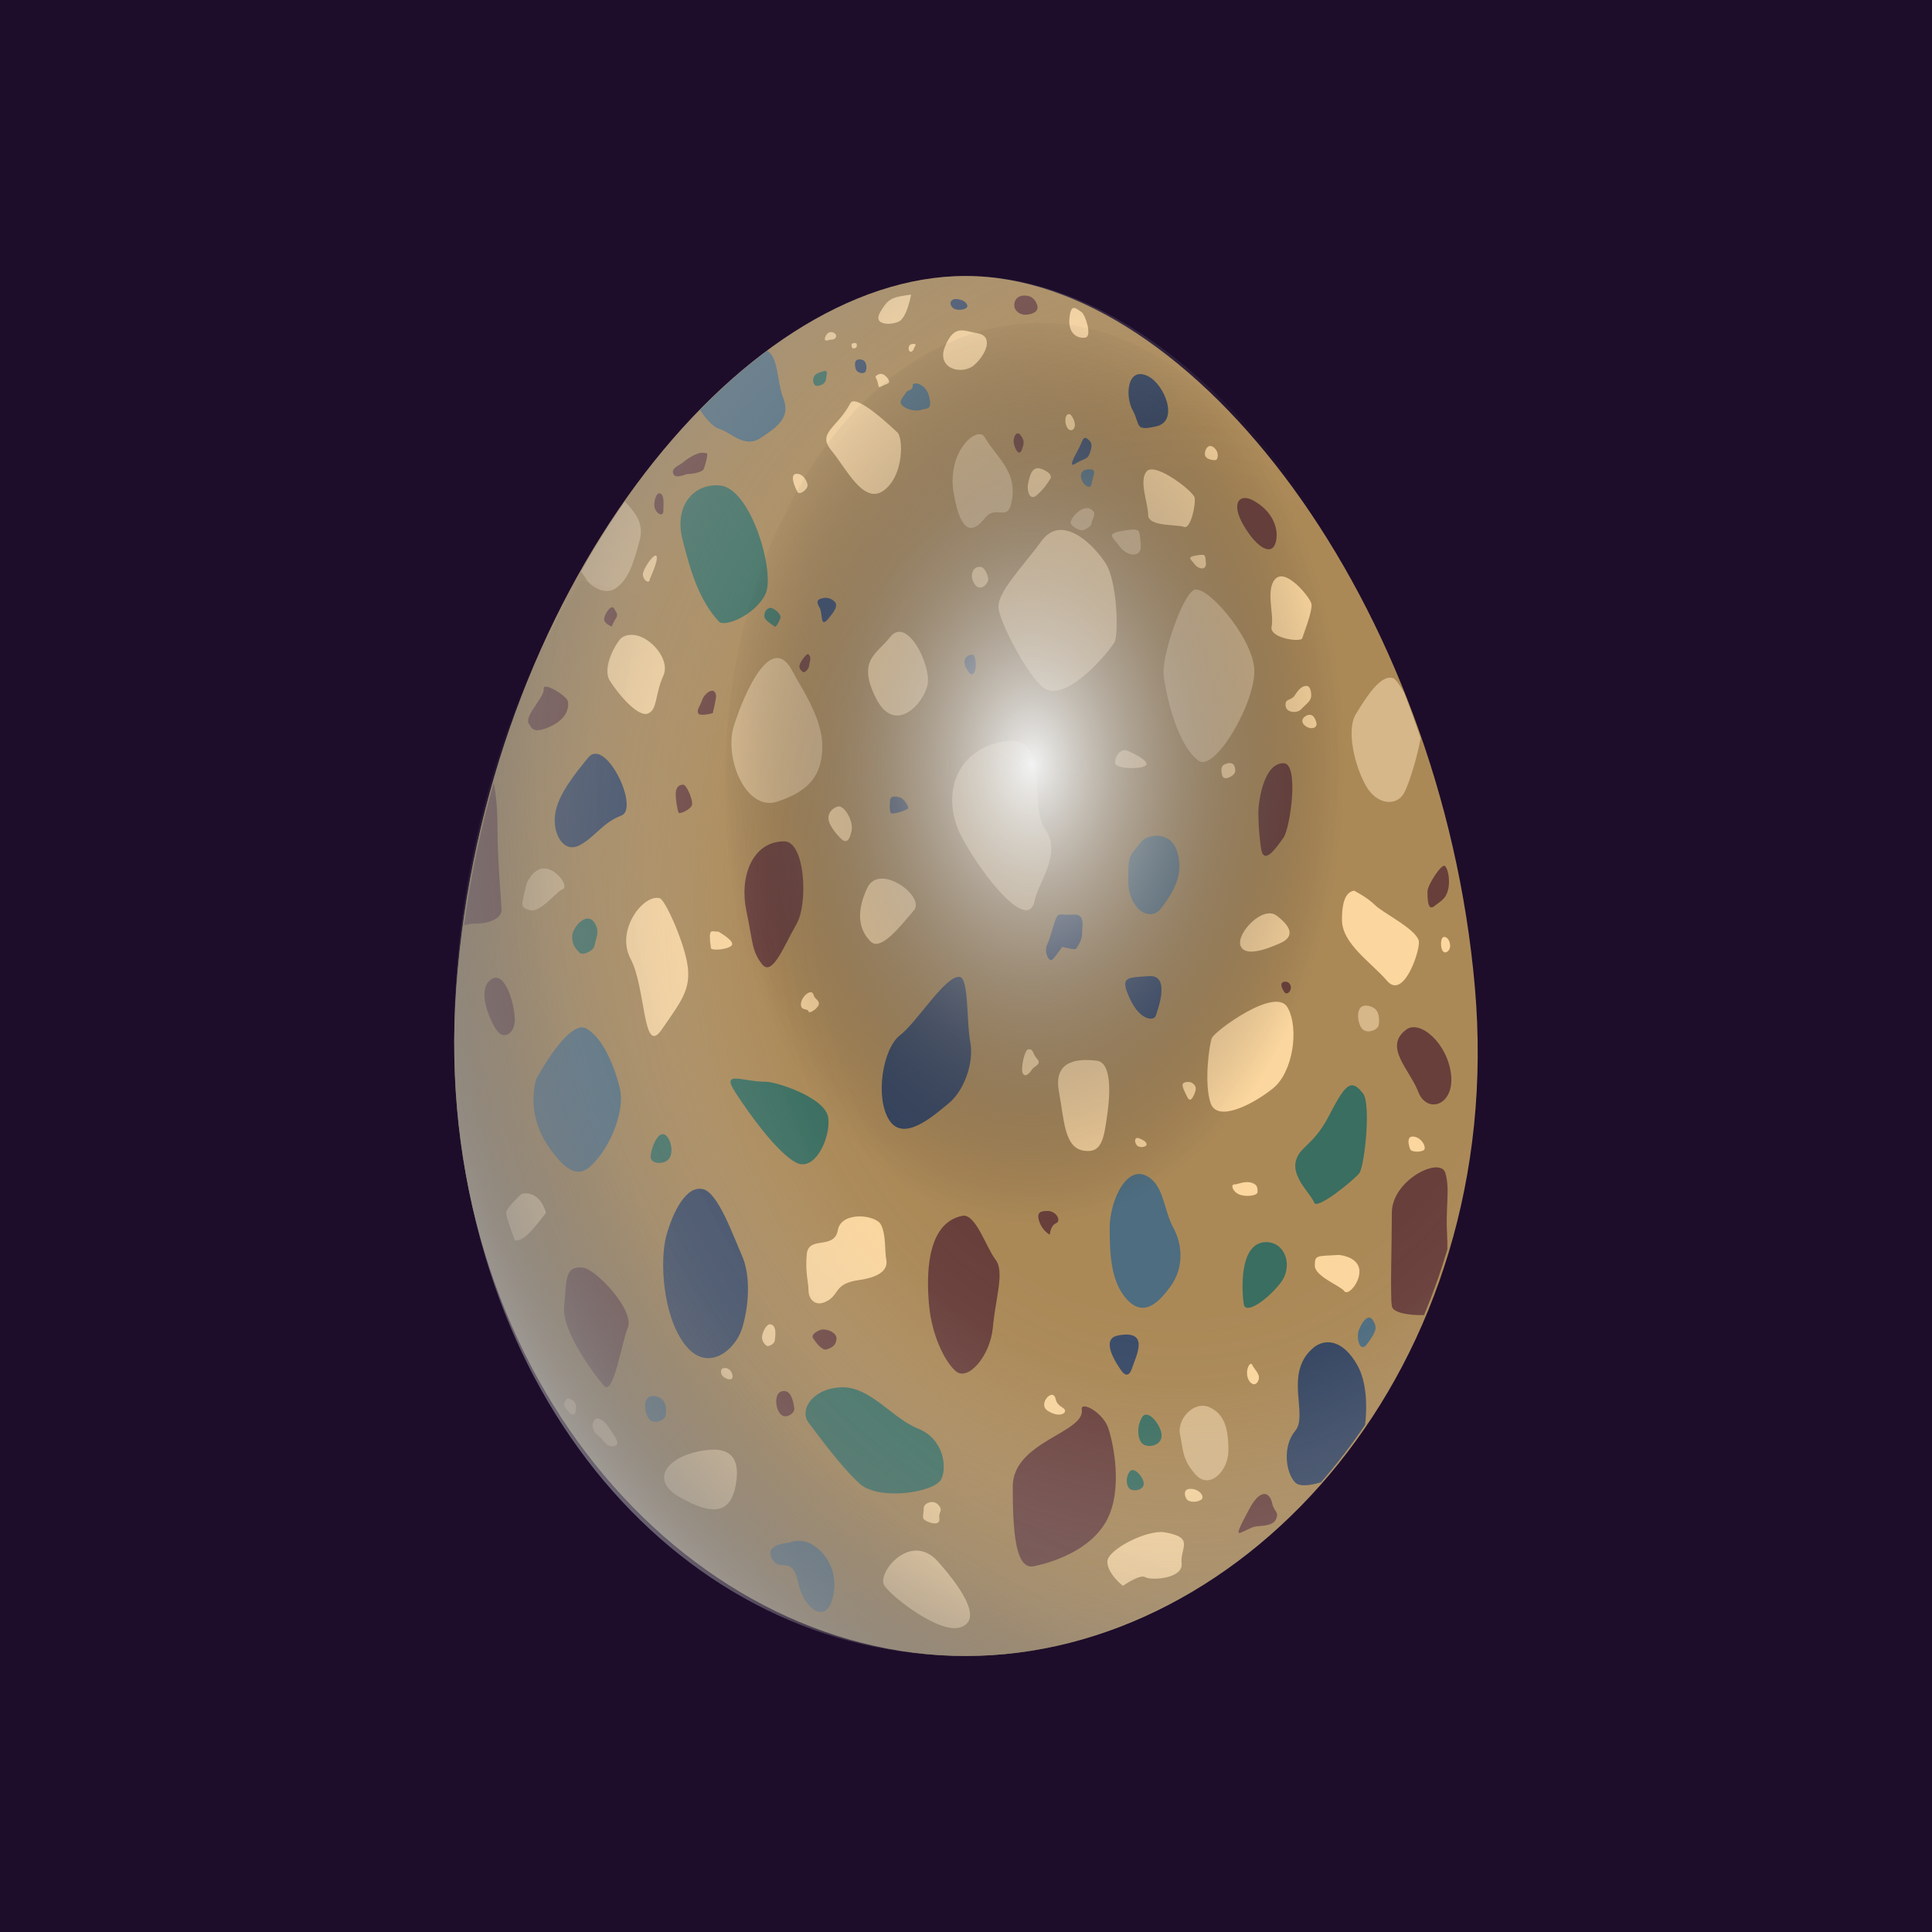 <?xml version="1.0" encoding="UTF-8"?>
<svg xmlns="http://www.w3.org/2000/svg" xmlns:xlink="http://www.w3.org/1999/xlink" viewBox="0 0 700 700">
  <defs>
    <style>
      .cls-1 {
        fill: #3a6e60;
      }

      .cls-1, .cls-2, .cls-3, .cls-4, .cls-5, .cls-6, .cls-7, .cls-8, .cls-9, .cls-10, .cls-11, .cls-12, .cls-13 {
        stroke-width: 0px;
      }

      .cls-2 {
        fill: #ab8957;
      }

      .cls-3 {
        fill: #d6b789;
      }

      .cls-4 {
        fill: #4e6d80;
      }

      .cls-5 {
        fill: #3b4c69;
      }

      .cls-6 {
        fill: url(#_Безымянный_градиент_16);
      }

      .cls-6, .cls-13 {
        mix-blend-mode: screen;
      }

      .cls-7 {
        fill: #693f3b;
      }

      .cls-8 {
        fill: #1d0d2b;
      }

      .cls-9 {
        fill: #fbd69e;
      }

      .cls-10 {
        fill: url(#_Безымянный_градиент_140);
        mix-blend-mode: multiply;
      }

      .cls-14 {
        isolation: isolate;
      }

      .cls-11 {
        fill: #304569;
      }

      .cls-12 {
        fill: #354561;
      }

      .cls-13 {
        fill: url(#_Безымянный_градиент_139);
      }
    </style>
    <radialGradient id="_Безымянный_градиент_140" data-name="Безымянный градиент 140" cx="666.56" cy="1130.77" fx="666.56" fy="1130.77" r="320.28" gradientTransform="translate(-306.14 -1143.86) scale(1.1 1.3)" gradientUnits="userSpaceOnUse">
      <stop offset=".36" stop-color="#f1f2f2" stop-opacity="0"/>
      <stop offset=".42" stop-color="rgba(220, 221, 222, .15)" stop-opacity=".15"/>
      <stop offset=".59" stop-color="rgba(172, 173, 175, .52)" stop-opacity=".52"/>
      <stop offset=".74" stop-color="rgba(137, 138, 141, .78)" stop-opacity=".78"/>
      <stop offset=".87" stop-color="rgba(116, 117, 120, .94)" stop-opacity=".94"/>
      <stop offset=".97" stop-color="#6d6e71"/>
    </radialGradient>
    <radialGradient id="_Безымянный_градиент_16" data-name="Безымянный градиент 16" cx="521.33" cy="383.81" fx="521.33" fy="383.81" r="424.94" gradientTransform="translate(0 -114.55) scale(1 1.03)" gradientUnits="userSpaceOnUse">
      <stop offset=".68" stop-color="#221e1f" stop-opacity="0"/>
      <stop offset=".71" stop-color="rgba(46, 42, 43, .06)" stop-opacity=".06"/>
      <stop offset=".77" stop-color="rgba(79, 76, 77, .23)" stop-opacity=".23"/>
      <stop offset=".86" stop-color="rgba(133, 132, 133, .51)" stop-opacity=".51"/>
      <stop offset=".97" stop-color="rgba(206, 206, 207, .88)" stop-opacity=".88"/>
      <stop offset="1" stop-color="#e6e7e8"/>
    </radialGradient>
    <radialGradient id="_Безымянный_градиент_139" data-name="Безымянный градиент 139" cx="729.93" cy="1831.01" fx="729.93" fy="1831.01" r="106.23" gradientTransform="translate(-407.15 -2597.63) scale(1.07 1.57)" gradientUnits="userSpaceOnUse">
      <stop offset="0" stop-color="#f1f2f2"/>
      <stop offset="1" stop-color="#221e1f" stop-opacity="0"/>
    </radialGradient>
  </defs>
  <g class="cls-14">
    <g id="_Слой_2" data-name="Слой 2">
      <g id="_Слой_3" data-name="Слой 3">
        <g>
          <rect class="cls-8" y="0" width="700" height="700"/>
          <g>
            <g>
              <path class="cls-2" d="M534.38,357.73c12.01,137.55-82.62,242.27-184.53,242.27s-194.58-104.56-184.53-242.27c10.35-141.75,101.75-257.73,184.53-257.73s172.45,119.42,184.53,257.73Z"/>
              <g>
                <path class="cls-9" d="M524.19,339.8c-2.26-1.61-2.41,2.75-1.72,4.3s1.89,1.03,2.58,0,.34-3.44-.86-4.3Z"/>
                <path class="cls-3" d="M432.37,213.85c-4.3,2.75-11.73,24.39-10.73,31.21,1.93,13.14,6.68,26.4,12.66,30.58,5.98,4.18,21.1-21.84,20.12-33.54-.98-11.7-17.76-30.99-22.06-28.25Z"/>
                <path class="cls-9" d="M415.52,170.71c-3.05,3.32.48,11.54.48,15.87s10.58,3.37,12.99,4.33c2.4.96,4.33-8.18,3.85-10.58s-14.27-12.94-17.31-9.62Z"/>
                <path class="cls-9" d="M462.17,209.67c-3.76,3.76-.48,12.99-1.44,17.31-.96,4.33,10.58,5.77,11.06,4.33s3.85-10.1,3.37-12.5-9.14-12.99-12.99-9.14Z"/>
                <path class="cls-7" d="M465.06,276.52c-7.83,0-9.14,15.87-9.14,17.31s0,6.73.96,13.47c.96,6.73,5.77-.48,8.18-3.85,2.4-3.37,5.77-26.93,0-26.93Z"/>
                <path class="cls-12" d="M415.69,136.17c-7.23-3.34-8.18,7.21-5.29,12.5,2.89,5.29.48,7.69,8.66,5.77,8.18-1.92,2.89-15.39-3.37-18.28Z"/>
                <path class="cls-9" d="M353.96,120.7c-4.78-.73-8.18-3.37-11.54,4.81s6.25,10.58,10.58,6.73c4.33-3.85,7.21-10.58.96-11.54Z"/>
                <path class="cls-7" d="M453.99,181.29c-4.95-2.64-8.18.96-3.37,9.14,4.81,8.18,10.1,11.06,11.54,6.25,1.44-4.81-.96-11.54-8.18-15.39Z"/>
                <path class="cls-4" d="M413.6,304.89c-4.67,5.84-4.81,4.81-4.81,14.43s7.69,15.39,12.02,9.62c4.33-5.77,8.18-12.02,5.77-20.2-2.4-8.18-11.06-6.25-12.99-3.85Z"/>
                <path class="cls-9" d="M466.5,365.01c-4.35-7.73-26.45,8.66-27.41,11.06-.96,2.4-2.89,16.35-.48,23.57,2.4,7.21,15.39.48,22.6-5.29,7.21-5.77,9.62-21.64,5.29-29.34Z"/>
                <path class="cls-4" d="M416.96,427.05c-8.44-6.75-14.91,8.18-14.91,17.79s.48,19.72,6.25,25.97c5.77,6.25,11.06,1.92,15.87-4.81,4.81-6.73,4.33-14.91.96-21.16-3.37-6.25-3.37-13.95-8.18-17.79Z"/>
                <path class="cls-12" d="M347.71,353.95c-5.06-.72-15.39,16.35-21.64,21.16s-9.14,22.6-3.85,30.78c5.29,8.18,16.35-1.92,21.64-6.25s9.14-14.43,7.69-22.12c-1.44-7.69-.48-23.08-3.85-23.57Z"/>
                <path class="cls-1" d="M341,536.01c2.2-4.27,1.04-14.61-8.38-18.39-9.42-3.77-17.45-15.49-27.99-14.97-10.55.52-15.16,8.42-11.56,12.98,3.6,4.56,11.42,15.63,18.44,21.95,7.02,6.32,27.06,3.13,29.49-1.58Z"/>
                <path class="cls-12" d="M254.89,430.9c-6.22-1.7-11.06,8.18-13.47,16.83-2.4,8.66-1.44,28.86,6.73,39.44,8.18,10.58,18.28,1.92,20.68-5.77s3.37-18.76,0-26.45-8.66-22.6-13.95-24.05Z"/>
                <path class="cls-4" d="M212.57,372.7c-6.57-3.83-18.28,18.28-18.28,18.28,0,0-4.33,12.02,4.81,25.01,9.14,12.99,13.47,8.66,17.79,3.37,4.33-5.29,9.62-16.83,7.69-25.01-1.92-8.18-6.25-18.28-12.02-21.64Z"/>
                <path class="cls-7" d="M391.95,510.73c1.2,8.42-25.01,11.54-25.01,27.89s.96,30.3,7.69,28.86c6.73-1.44,20.68-5.77,26.45-16.83,5.77-11.06,2.4-27.41.48-33.18-1.92-5.77-10.1-10.1-9.62-6.73Z"/>
                <path class="cls-1" d="M493.91,396.27c-4.56-6.08-6.73-2.89-12.5,8.18-5.77,11.06-11.06,11.06-12.02,16.83-.96,5.77,5.77,11.54,6.73,14.43.96,2.89,14.43-8.18,16.35-10.58,1.92-2.4,4.33-25.01,1.44-28.86Z"/>
                <path class="cls-9" d="M490.55,322.69c-1.92.48-4.33,1.92-4.33,10.58s10.58,15.39,16.35,22.12c5.77,6.73,11.54-9.62,11.54-13.95s-12.99-10.58-15.87-13.47c-2.89-2.89-7.69-5.29-7.69-5.29Z"/>
                <path class="cls-7" d="M348.67,440.51c-13.41,2.68-12.99,22.6-12.02,32.7.96,10.1,5.29,19.72,9.62,23.57,4.33,3.85,12.5-5.29,13.47-15.87.96-10.58,4.33-20.2.96-24.53s-7.21-16.83-12.02-15.87Z"/>
                <path class="cls-1" d="M277.49,391.94c-8.66,0-16.35-4.33-11.06,3.85,5.29,8.18,15.39,22.12,22.12,25.49,6.73,3.37,12.5-9.14,11.54-16.35-.96-7.21-18.76-12.99-22.6-12.99Z"/>
                <path class="cls-7" d="M211.13,459.27c-6.77-.68-5.77,4.81-6.73,13.95-.96,9.14,11.06,25.01,14.43,28.86,3.37,3.85,6.25-14.91,8.66-21.16,2.4-6.25-11.54-21.16-16.35-21.64Z"/>
                <path class="cls-1" d="M458.79,450.04c-10.26,0-8.76,18.78-8.14,22.53s8.14-1.25,13.14-7.51c5.01-6.26,1.88-15.02-5.01-15.02Z"/>
                <path class="cls-12" d="M213.12,274.49c-4.7,5.77-10.95,13.32-11.99,20.49-1.04,7.17,3.13,14.34,8.86,11.27,5.73-3.07,8.34-8.19,15.12-10.75,6.78-2.56-5.73-28.68-11.99-21Z"/>
                <path class="cls-7" d="M177.15,355.54c-4.17,4.17.63,15.02,3.13,18.15,2.5,3.13,6.26.63,6.26-4.38s-3.76-19.4-9.39-13.77Z"/>
                <path class="cls-3" d="M427.56,519.88c1.22,5.5.63,8.76,5.63,14.39,5.01,5.63,11.89-1.25,11.89-8.76s-1.25-13.14-6.88-15.65c-5.63-2.5-11.89,4.38-10.64,10.01Z"/>
                <path class="cls-9" d="M251,526.39c-9.26,2.44-15.65,10.01-4.38,16.27s18.15,6.26,20.03-5.01c1.88-11.27-3.76-14.39-15.65-11.27Z"/>
                <path class="cls-9" d="M397.45,384.32c-9.17-1.15-15.65,1.25-13.77,11.27,1.88,10.01,1.88,20.03,8.76,21.28,6.88,1.25,7.51-4.38,8.76-13.14,1.25-8.76,1.25-18.78-3.76-19.4Z"/>
                <path class="cls-1" d="M261.02,175.92c-9.18-1.02-16.9,6.88-13.77,19.4,3.13,12.52,6.27,22.31,13.21,29.88,2.04,2.23,13.08-2.34,16.83-9.85,3.76-7.51-5.01-38.18-16.27-39.43Z"/>
                <path class="cls-3" d="M356.77,158.39c-2.54-4.36-13.77,5.01-11.27,20.03,2.5,15.02,6.88,15.02,11.27,9.39,4.38-5.63,8.76,2.5,10.01-7.51,1.25-10.01-5.63-14.39-10.01-21.9Z"/>
                <path class="cls-9" d="M364.28,268.54c-18.21,2.7-23.78,20.03-15.65,35.05,8.14,15.02,24.17,34.37,26.29,22.53,1.02-5.71,10.01-16.9,3.76-25.66-6.26-8.76,2.5-34.42-14.39-31.92Z"/>
                <path class="cls-7" d="M284.17,304.84c-11.81,0-16.27,13.14-13.77,25.03,2.5,11.89,1.88,14.39,5.63,19.4,3.76,5.01,8.14-6.88,12.52-14.39s3.13-30.04-4.38-30.04Z"/>
                <path class="cls-9" d="M239.11,325.49c-5.63-1.88-16.27,11.27-10.64,21.9,5.63,10.64,4.38,35.67,11.27,25.66,6.88-10.01,10.64-14.39,9.39-23.16-1.25-8.76-8.14-23.78-10.01-24.41Z"/>
                <path class="cls-11" d="M416.23,353.66c-7.89.61-10.64,0-6.88,8.14s8.76,8.14,9.39,6.26c.63-1.88,5.63-15.02-2.5-14.39Z"/>
                <path class="cls-9" d="M377.43,195.94c-6.88,9.39-16.27,18.78-15.65,24.41.63,5.63,10.67,24.59,16.27,28.79,7.51,5.63,21.9-10.64,25.66-16.27,1.67-2.5,1.15-22.26-3.13-28.79-5.37-8.19-16.27-17.52-23.16-8.14Z"/>
                <path class="cls-3" d="M287.3,243.51c-7.64-15.29-17.6,7.49-21.36,19.38-3.76,11.89,4.46,31.31,15.73,27.55,11.27-3.76,16.27-9.39,16.27-20.03s-8.14-21.9-10.64-26.91Z"/>
                <path class="cls-9" d="M308.1,146.09c-4.8,9.11-12.22,10.67-6.84,17.16,5.38,6.49,11.73,19.94,19.06,14.38,7.33-5.57,6.84-19.01,4.89-20.87-1.95-1.86-15.15-14.38-17.1-10.67Z"/>
                <path class="cls-9" d="M322.35,230.99c-4.61,5.99-11.89,8.14-5.01,21.9,6.88,13.77,17.52,1.88,18.78-5.01,1.25-6.88-7.51-25.03-13.77-16.9Z"/>
                <path class="cls-9" d="M225.34,230.99c-1.58,1.01-7.51,10.64-4.38,15.65,3.13,5.01,10.21,13.27,13.77,11.89s2.5-6.88,5.63-13.77c3.13-6.88-8.14-18.15-15.02-13.77Z"/>
                <path class="cls-9" d="M462.54,331.75c-5.01-3.76-14.39,6.26-13.14,10.64,1.25,4.38,8.76,1.88,14.39-.63,5.63-2.5,3.76-6.26-1.25-10.01Z"/>
                <path class="cls-7" d="M509.48,373.06c-8.33,6.25,1.25,14.39,4.38,22.53,3.13,8.14,13.14,5.01,11.89-6.26-1.25-11.27-11.27-20.03-16.27-16.27Z"/>
                <path class="cls-9" d="M314.21,321.74c-4.51,9.66-2.5,15.65,1.25,19.4,3.76,3.76,11.27-6.26,15.65-11.27,4.38-5.01-12.52-17.52-16.9-8.14Z"/>
                <path class="cls-9" d="M320.47,574.58c-3.13-4.38,9.39-20.03,19.4-8.76,10.01,11.27,15.65,21.28,8.14,23.78-7.51,2.5-24.41-10.64-27.54-15.02Z"/>
                <path class="cls-4" d="M286.05,558.94c-7.51.63-8.14,3.76-5.63,6.88,2.5,3.13,6.88-1.88,8.76,7.51,1.88,9.39,10.01,15.65,12.52,5.63,2.5-10.01-3.13-16.9-7.51-19.4-4.38-2.5-8.14-.63-8.14-.63Z"/>
                <path class="cls-9" d="M421.86,555.18c-6.17-1.03-20.65,6.26-20.65,10.64s5.63,8.76,5.63,8.76c0,0,6.26-4.38,8.14-3.13,1.88,1.25,13.77.63,13.14-5.01-.63-5.63,5.01-9.39-6.26-11.27Z"/>
                <path class="cls-9" d="M303.58,445.66c-1.34,7.39-10.64,1.88-11.27,8.76-.63,6.88.63,10.01.63,13.14s2.5,6.26,6.88,3.76c4.38-2.5,2.5-6.26,11.27-7.51,8.76-1.25,10.64-4.38,10.01-7.51s0-8.76-1.88-12.52c-1.88-3.76-14.39-5.01-15.65,1.88Z"/>
                <path class="cls-9" d="M189.04,432.52s-5.63,5.01-5.63,6.88,3.13,10.01,3.13,10.01c0,0,1.88.63,5.01-2.5,3.13-3.13,6.26-7.51,6.26-7.51,0,0-1.88-8.14-8.76-6.88Z"/>
                <path class="cls-7" d="M191.63,262.25c-1.89-2.83,5.83-9.72,5.35-12.63-.49-2.92,8.26,2.43,8.75,4.37.49,1.94,0,6.32-6.32,9.23-6.32,2.92-6.8.49-7.78-.97Z"/>
                <path class="cls-12" d="M491.9,494.83c-5.29-9.62-12.02-10.1-16.35-6.25-10.43,9.27-1.44,24.05-6.25,29.82-4.81,5.77-3.37,15.39,0,18.76,1.48,1.48,5.27,1.19,9.34-.12,5.67-6.52,11.01-13.46,15.98-20.81.84-7.29.39-15.75-2.71-21.39Z"/>
                <path class="cls-7" d="M524.32,447.54c-.63-10.64,1.12-16.35-.63-22.53-1.75-6.18-19.4,2.5-19.4,14.39s-.63,29.42,0,33.8c.37,2.58,6.6,3.42,11.67,3.29,3.19-7.68,6.02-15.63,8.44-23.83.03-1.76.01-3.49-.08-5.12Z"/>
                <path class="cls-3" d="M504.7,245.71c-4.51-1.5-9.84,7.16-13.42,12.97s-.45,18.79,3.58,25.94c4.03,7.16,11.18,7.6,13.87,2.68,2.12-3.88,5.06-14.42,5.99-19.81-1.88-5.59-3.87-11.09-5.96-16.5-1.58-2.78-3.1-4.98-4.06-5.29Z"/>
                <path class="cls-3" d="M223.03,213.16c4.37-2.92,6.32-8.26,8.75-17.49,1.61-6.12-1.7-10.11-5.38-13.94-5.57,7.99-10.88,16.46-15.87,25.35.75,1.14,1.51,2.07,1.82,2.69.97,1.94,6.32,6.32,10.69,3.4Z"/>
                <path class="cls-7" d="M181.72,329.79c0-2.43-1.46-17.49-1.46-29.64,0-6.38-.42-11.67-1.36-16.54-4.7,16.58-8.34,33.85-10.73,51.62,1.23-.31,2.53-.58,3.83-.58,6.32,0,9.72-2.43,9.72-4.86Z"/>
                <path class="cls-4" d="M260.45,155.34c3.89.97,9.23,7.29,15.06,3.4,5.83-3.89,11.18-7.29,8.26-14.58-2.27-5.68-1.62-14.59-5.82-17.1-8.33,6.22-16.47,13.41-24.33,21.47,2.34,3.56,5.07,6.36,6.82,6.8Z"/>
                <path class="cls-9" d="M330.12,106.74c-7.29.97-8.26,1.46-11.18,6.32s3.89,4.86,6.8,3.4,4.37-9.72,4.37-9.72Z"/>
                <path class="cls-9" d="M391.84,113.06c-2.06-1.37-3.89-3.4-4.37,2.43-.49,5.83,3.4,7.29,5.83,6.8,2.43-.49,0-8.26-1.46-9.23Z"/>
                <path class="cls-1" d="M242.07,412.31c-3.14-4.72-6.32,3.89-6.32,6.8s5.35,2.92,6.8.49c1.46-2.43.49-5.83-.49-7.29Z"/>
                <path class="cls-5" d="M404.99,483.89c-7.38,1.41,1.48,12.95,1.48,12.95,0,0,2.22,3.38,3.69-1.13,1.48-4.51,6.65-14.08-5.17-11.83Z"/>
                <path class="cls-9" d="M485.14,454.68c-8.26.49-8.75,0-8.75,3.89s9.23,7.29,10.69,9.23c1.46,1.94,6.32-3.89,5.35-8.26-.97-4.37-7.29-4.86-7.29-4.86Z"/>
                <path class="cls-3" d="M190.74,320.29c-1.87,8.06-2.48,8.39,1.25,9.49,3.73,1.1,9.61-6.79,11.88-7.64,2.28-.85-1.94-7.16-6.41-7.47-4.47-.31-6.72,5.62-6.72,5.62Z"/>
                <path class="cls-7" d="M523.53,313.76c-1.09-1.09-6.32,6.8-6.32,9.23s0,7.29,2.43,5.35c2.43-1.94,3.89-2.43,4.86-5.35.97-2.92.49-7.78-.97-9.23Z"/>
                <path class="cls-9" d="M408.36,271.96c-2.26-.9-4.37,1.94-4.37,4.37s9.72,2.43,11.18.97-4.37-4.37-6.8-5.35Z"/>
                <path class="cls-9" d="M294.82,360.58c-.73-2.91-4.64.69-4.64,3.26s2.41,1.37,2.75,2.58,3.78-1.37,3.78-2.75-1.55-1.72-1.89-3.09Z"/>
                <path class="cls-9" d="M260.29,337.56c-2.06,0-3.09-.86-3.09,1.72s.34,2.92.34,4.12,6.19.69,7.56-.86-4.81-4.98-4.81-4.98Z"/>
                <path class="cls-1" d="M216.18,335.92c-2.68-7.26-8.89,0-8.89,3.41s1.62,4.63,2.69,5.85c1.08,1.22,5.12-.73,5.39-2.44s1.62-4.63.81-6.82Z"/>
                <path class="cls-7" d="M247.57,284.3c-2.1,0-2.75,1.55-2.75,3.61s.69,5.84,1.03,6.53,4.12-1.03,4.81-2.58-1.89-7.56-3.09-7.56Z"/>
                <path class="cls-12" d="M326.09,288.93c-1.5-.38-3.44-.86-3.61,1.2s-.17,3.26.17,4.3,6.01-.86,6.36-1.55c.34-.69-1.55-3.61-2.92-3.95Z"/>
                <path class="cls-11" d="M379.35,342.37c-1.2,2.41.69,6.36,1.89,5.33,1.2-1.03,3.61-4.64,3.61-4.64,0,0,4.47,1.2,4.98.69s2.41-3.61,2.23-5.5c-.17-1.89,1.55-7.22-3.09-6.87-4.64.34-5.33-1.03-6.36,1.37-1.03,2.41-2.06,7.22-3.26,9.62Z"/>
                <path class="cls-9" d="M372.65,380.17c-1.47,0-2.92,7.22-2.06,8.76.86,1.55,2.41,0,3.26-1.37s3.78-1.89,1.89-3.95c-1.89-2.06-1.03-3.44-3.09-3.44Z"/>
                <path class="cls-7" d="M379.52,438.75c-2.58,0-4.12.52-2.92,3.95,1.2,3.44,3.78,4.64,3.78,4.64,0,0,.17-3.26,2.23-4.12,2.06-.86.17-4.47-3.09-4.47Z"/>
                <path class="cls-9" d="M453.75,428.62c-2.6-.95-5.15.52-6.53.52s-.69,2.58,1.72,3.61c2.41,1.03,6.7.52,6.7-.86s0-2.58-1.89-3.26Z"/>
                <path class="cls-7" d="M284.51,504.04c-3.92-.56-3.95,5.15-2.06,7.9,1.89,2.75,5.5.17,5.33-1.55s-.86-6.01-3.26-6.36Z"/>
                <path class="cls-9" d="M261.83,495.8c-.7.21-1.03,2.06.34,3.09s3.26,1.37,3.26-.17-1.37-3.61-3.61-2.92Z"/>
                <path class="cls-9" d="M279.01,479.82c-1.38-.09-2.92,3.09-2.92,4.81s1.55,3.09,2.06,3.09,2.41-.69,2.58-2.06.86-5.67-1.72-5.84Z"/>
                <path class="cls-7" d="M297.23,481.88c-.99.33-3.61,1.55-2.58,3.09s3.26,4.47,4.81,3.95,3.26-1.03,3.61-3.61-3.78-4.12-5.84-3.44Z"/>
                <path class="cls-9" d="M334.68,546.31c0,3.2-1.03,3.78,1.03,4.81s4.98,1.55,4.64-1.03c-.34-2.58,1.55-2.58-.34-4.81-1.89-2.23-5.33-.52-5.33,1.03Z"/>
                <path class="cls-9" d="M217.16,520.54c-4.19-2.99-2.23-7.22-.17-6.53,2.06.69,2.92,2.23,4.3,4.3,1.37,2.06,3.78,4.98,1.2,5.67s-4.12-2.58-5.33-3.44Z"/>
                <path class="cls-9" d="M205.65,506.62s-1.89,1.55-1.03,3.09,3.44,4.47,3.95,1.55-.52-4.12-2.92-4.64Z"/>
                <path class="cls-9" d="M382.44,506.79c-.92-4.15-6.53,1.89-2.92,4.3s6.53,1.37,6.36,0c-.17-1.37-2.75-1.2-3.44-4.3Z"/>
                <path class="cls-1" d="M409.25,533.25c-1.55,2.23-1.2,5.5.34,6.36,1.55.86,4.81.17,4.81-2.06s-3.61-6.53-5.15-4.3Z"/>
                <path class="cls-1" d="M413.8,513.5c-2.13,3.46-1.66,8.51.47,9.84,2.13,1.33,6.62.27,6.62-3.19s-4.97-10.1-7.09-6.65Z"/>
                <path class="cls-9" d="M431.07,539.44c-2.15.11-2.06,2.23-1.2,3.61s3.78,1.37,5.33.34-.69-4.12-4.12-3.95Z"/>
                <path class="cls-9" d="M453.75,494.59c-.64-1.42-2.23.86-1.89,3.61s2.75,4.64,3.95,2.23c1.2-2.41-1.2-3.95-2.06-5.84Z"/>
                <path class="cls-7" d="M460.96,544.76c-1.08-4.87-4.64-4.81-8.08,1.55-3.44,6.36-4.64,8.93-3.95,9.11.69.17,3.61-1.72,5.5-2.23s6.7,0,7.9-2.75c1.2-2.75-.69-2.58-1.37-5.67Z"/>
                <path class="cls-9" d="M512.85,411.95c-3.66-1.04-2.41,3.26-1.89,4.47s4.64,1.03,5.15,0-.86-3.78-3.26-4.47Z"/>
                <path class="cls-3" d="M496.91,364.77c-6.45-2.38-5.26,6.01-3.35,8.01,1.91,2,5.74.29,5.98-1.43.24-1.72.48-5.44-2.63-6.58Z"/>
                <path class="cls-4" d="M238.58,506.24c-6.45-2.38-5.26,6.01-3.35,8.01,1.91,2,5.74.29,5.98-1.43.24-1.72.48-5.44-2.63-6.58Z"/>
                <path class="cls-7" d="M465.09,355.77c-1.71.47-.34,2.92.34,3.78.69.86,1.89.17,2.23-1.2.34-1.37-.69-3.09-2.58-2.58Z"/>
                <path class="cls-9" d="M431.93,392.37c1.11.83,1.72,1.55,1.03,3.44-.69,1.89-1.72,3.78-2.75,1.72s-2.23-4.3-1.55-4.98c.69-.69,2.58-.69,3.26-.17Z"/>
                <path class="cls-9" d="M412.85,412.47c-2-.8-1.89,1.55-.86,2.58s3.61.52,3.44-.52-1.72-1.72-2.58-2.06Z"/>
                <path class="cls-9" d="M443.44,277.08c-.98.49-1.2,2.23-.52,4.12.69,1.89,4.64-.17,4.64-1.89s-.69-3.95-4.12-2.23Z"/>
                <path class="cls-9" d="M473.68,248.56c-1.6-.32-3.09,1.03-4.47,3.26-1.37,2.23-3.61,1.03-3.44,3.78.17,2.75,4.3,2.92,5.67,1.37,1.37-1.55,3.44-2.75,3.61-4.64.17-1.89-.52-3.61-1.37-3.78Z"/>
                <path class="cls-9" d="M473.16,259.38c-1.39.75-2.06,2.41,0,3.78s4.3.52,3.78-1.37c-.52-1.89-1.55-3.61-3.78-2.41Z"/>
                <path class="cls-9" d="M355.47,205.43c-3.37-.48-4.3,3.61-2.23,6.36,2.06,2.75,4.81-.34,4.81-1.89s-1.37-4.3-2.58-4.47Z"/>
                <path class="cls-5" d="M352.38,237.22c-2.67,0-3.61,2.23-2.41,4.64,1.2,2.41,2.23,3.26,3.09,1.72.86-1.55.52-6.36-.69-6.36Z"/>
                <path class="cls-11" d="M298.94,216.6c-2.74.27-3.44,1.2-2.06,3.44,1.37,2.23.17,7.73,3.09,4.3,2.92-3.44,3.09-4.47,2.92-5.5s-2.23-2.41-3.95-2.23Z"/>
                <path class="cls-9" d="M289.49,171.76c-4.28-.95-1.2,5.33-.52,6.53s3.61-.86,3.61-2.41-1.55-3.78-3.09-4.12Z"/>
                <path class="cls-9" d="M388.46,150.97c-1.15-1.92-2.75-.69-2.41,2.06.34,2.75,2.06,3.44,2.92,2.41.86-1.03.52-2.75-.52-4.47Z"/>
                <path class="cls-5" d="M394.81,159.73c-2.44-2.44-2.23-.52-3.95,2.75-1.72,3.26-3.95,7.22-1.2,5.5,2.75-1.72,4.3-1.55,4.98-3.26.69-1.72,1.37-3.78.17-4.98Z"/>
                <path class="cls-4" d="M395.16,170.04c-2.96-.21-4.12,1.55-3.26,3.78.86,2.23,3.26,3.78,3.61,1.37.34-2.41,2.06-4.98-.34-5.15Z"/>
                <path class="cls-9" d="M376.6,169.7c-2.86-.57-3.61,3.09-4.12,5.67-.52,2.58.69,6.19,3.09,4.12,2.41-2.06,3.95-4.3,4.98-6.01,1.03-1.72-2.23-3.44-3.95-3.78Z"/>
                <path class="cls-9" d="M440.34,162.65c-2.31-2.6-3.95.17-3.78,2.06.17,1.89,3.61,2.23,4.12,1.89s1.03-2.41-.34-3.95Z"/>
                <path class="cls-9" d="M433.13,201.31c-3.15.55-1.72,1.2-.34,3.09s4.47,2.41,4.12-.52c-.34-2.92.17-3.26-3.78-2.58Z"/>
                <path class="cls-3" d="M406.37,192.4c-5.78,1.01-3.15,2.21-.63,5.68,2.52,3.47,8.2,4.42,7.57-.95-.63-5.36.32-5.99-6.94-4.73Z"/>
                <path class="cls-7" d="M372.14,107.16c-3.97-.57-4.81,2.23-4.64,3.78s1.89,3.26,4.3,3.09,4.81-1.2,3.95-3.61c-.86-2.41-2.41-3.09-3.61-3.26Z"/>
                <path class="cls-5" d="M346.54,108.36c-2.38-.17-2.75,2.06-1.2,3.26,1.55,1.2,5.15.52,5.15-.69s-1.55-2.41-3.95-2.58Z"/>
                <path class="cls-9" d="M330.45,124.64c-1.33.16-1.53,1.98-.9,2.61.63.63,1.44-.36,1.62-1.08s1.53-1.8-.72-1.53Z"/>
                <path class="cls-9" d="M302.14,120.6c-2.29-1.27-3.59,1.89-3.24,2.52s1.44-.09,2.61-.09,2.25-1.53.63-2.43Z"/>
                <path class="cls-9" d="M309.06,124.37c-.87.18-.54,1.53-.09,1.8s1.44-.18,1.44-.72.36-1.44-1.35-1.08Z"/>
                <path class="cls-5" d="M312.21,130.31c-3.22-.77-2.52,2.7-1.98,3.77s2.88,1.62,3.41.45.45-3.77-1.44-4.22Z"/>
                <path class="cls-9" d="M318.14,135.7c-1.17.62-.99.81-.54,1.71s.36,1.08.63,2.16.45.72,1.8.09,2.79-.72,1.8-2.25-2.34-2.43-3.68-1.71Z"/>
                <path class="cls-4" d="M330.72,139.47c0,2.41-1.62,1.35-2.52,2.88-.9,1.53-2.97,3.06-1.17,4.67,1.8,1.62,5.12,2.07,6.92,1.44,1.8-.63,3.95.27,2.7-4.76s-5.93-5.39-5.93-4.22Z"/>
                <path class="cls-4" d="M497.56,478.53c-1.88-3.28-4.51,1.23-5.33,3.69-.82,2.46.41,8.61,3.28,4.51,2.87-4.1,3.69-5.33,2.05-8.2Z"/>
                <path class="cls-1" d="M298.24,134.52c-2.3.66-3.31,1.19-3.58,2.78s.66,2.65,1.46,2.52c.79-.13,2.91-.4,3.18-2.52.26-2.12.79-3.31-1.06-2.78Z"/>
                <path class="cls-7" d="M254.79,164.06c-2.07-.34-5.96,2.25-7.29,3.44-1.32,1.19-4.37,1.99-3.58,4.11.79,2.12,4.37.13,5.3.13s5.3-.4,5.83-1.99,1.19-3.97,1.19-4.9.13-.53-1.46-.79Z"/>
                <path class="cls-9" d="M237.96,202.61c.5-4.48-5.3,3.58-5.03,5.7.26,2.12,2.12,3.05,2.38,1.99s2.38-5.3,2.65-7.68Z"/>
                <path class="cls-7" d="M222.6,220.63c-.99-2.22-3.71,1.99-3.71,3.71s2.78,2.65,2.78,2.65c0,0,.4-1.32,1.46-2.91,1.06-1.59,0-2.25-.53-3.44Z"/>
                <path class="cls-7" d="M259.43,252.03c-.46-3.72-4.24-.79-5.03,1.59s-1.99,3.44-1.46,4.77,5.3,0,5.3,0c0,0,1.32-5.3,1.19-6.36Z"/>
                <path class="cls-7" d="M239.42,178.9c-1.61-1.13-2.91,3.44-2.12,5.43.79,1.99,3.05,3.05,3.05.66s.4-5.17-.93-6.09Z"/>
                <path class="cls-7" d="M369.79,157.7c-1.42-2.05-3.05.93-2.38,3.31.66,2.38,1.99,4.37,2.91,1.72.93-2.65.66-3.31-.53-5.03Z"/>
                <path class="cls-3" d="M396.15,185.26c-3.26-3.66-8.21,2.38-8.21,3.97s3.05,2.78,3.84,2.91c.79.13,3.71-1.32,3.71-2.52s1.72-3.18.66-4.37Z"/>
                <path class="cls-1" d="M279.7,220.37c-1.5-.55-2.78,1.06-2.78,2.78s3.18,3.31,3.71,3.84c.53.53,1.72-1.85,2.12-3.05s-1.59-3.05-3.05-3.58Z"/>
                <path class="cls-7" d="M292.94,237.06c-.59-.59-2.78,2.52-3.18,3.71s.26,1.99,1.06,2.65,2.38-1.32,2.38-2.38,1.06-2.65-.26-3.97Z"/>
                <path class="cls-9" d="M303.66,292.21c-2.47.62-3.84,2.78-3.44,4.9.4,2.12,2.78,5.17,4.64,6.89,1.85,1.72,3.05.4,3.71-3.18.66-3.58-2.78-9.14-4.9-8.61Z"/>
              </g>
            </g>
            <g>
              <path class="cls-10" d="M349.86,100c-82.78,0-174.18,115.98-184.53,257.73-10.05,137.71,82.62,242.27,184.53,242.27s196.53-104.72,184.53-242.27c-12.07-138.32-98.3-257.73-184.53-257.73Z"/>
              <path class="cls-6" d="M349.63,600c28.6,0,55.67-8.27,79.85-22.97,15.96-60.76,5.46-139.19-33.95-212.92-45.35-84.85-117.15-141.34-184.96-153.6-28.63,41.83-45.99,106.03-45.99,165.36,0,129.61,82.85,224.13,185.05,224.13Z"/>
              <ellipse class="cls-13" cx="376.7" cy="284.22" rx="114.08" ry="167.2"/>
            </g>
          </g>
        </g>
      </g>
    </g>
  </g>
</svg>